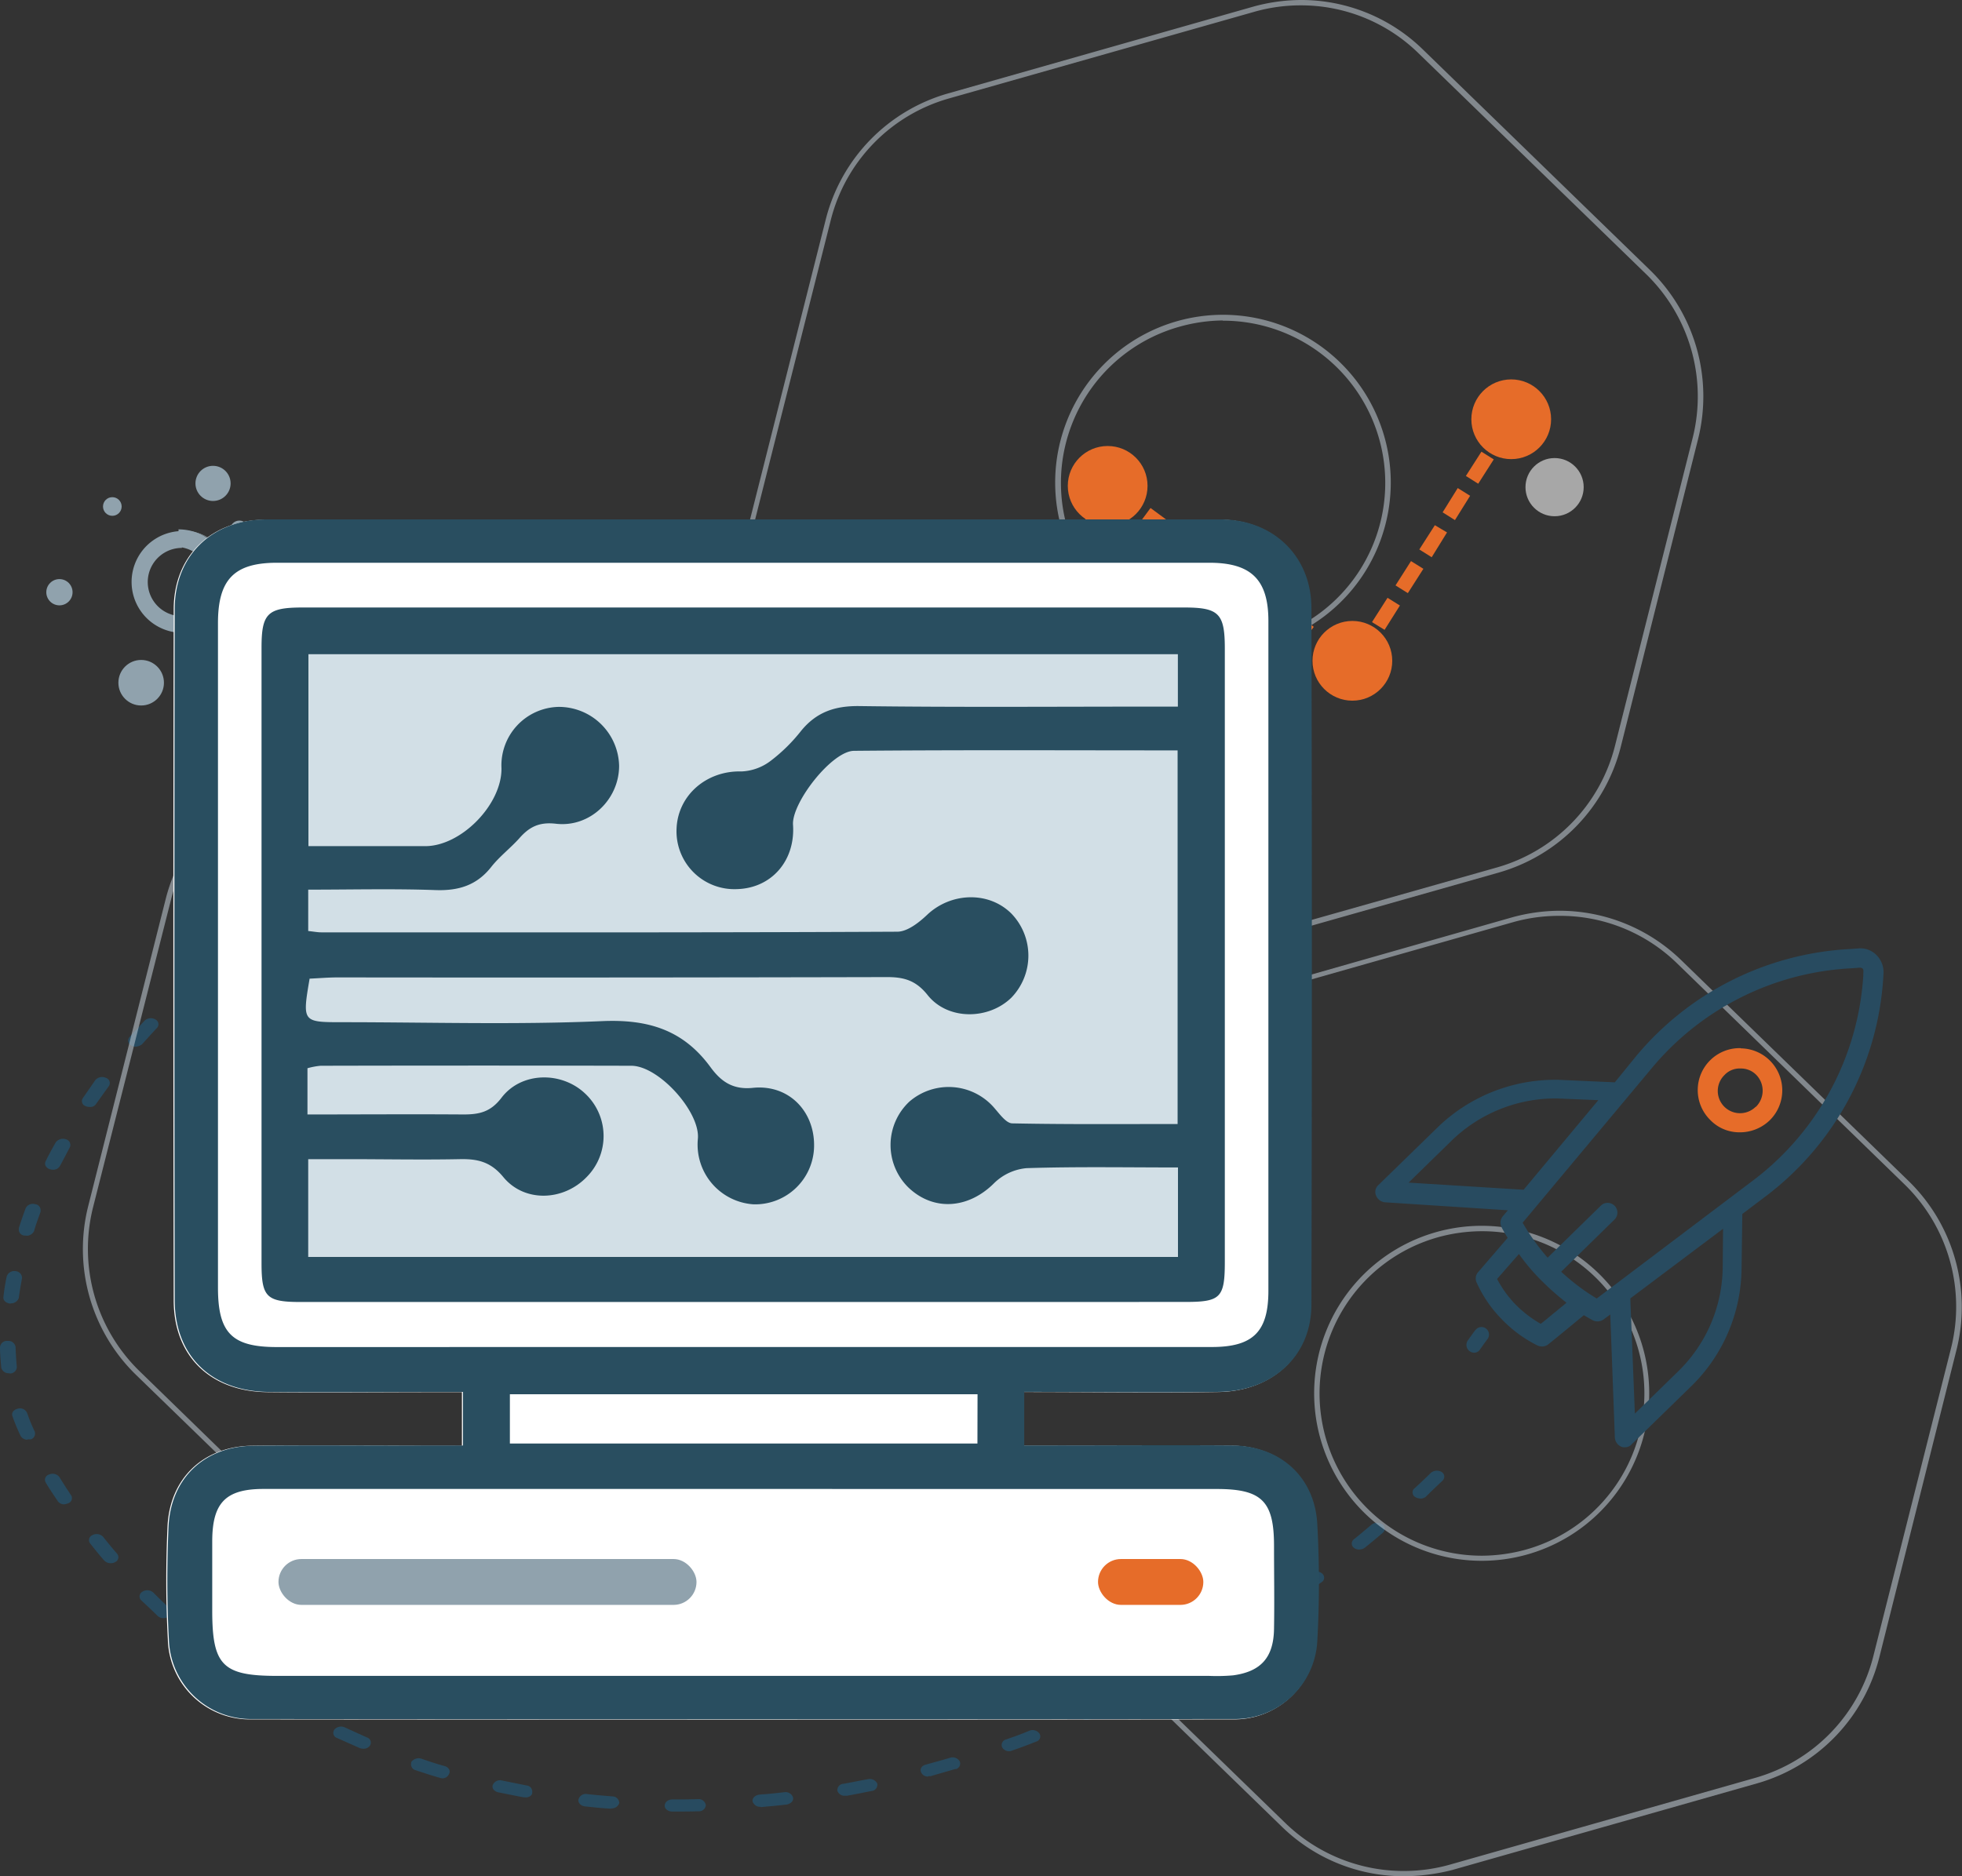 <svg id="Layer_1" data-name="Layer 1" xmlns="http://www.w3.org/2000/svg" viewBox="0 0 366.09 350.17"><rect x="0" y="0" width="366.09" height="350.17" fill="#333333" stroke="none"/><defs><style>.cls-1{fill:#284b60;}.cls-2{opacity:0.57;}.cls-3{fill:#fff;}.cls-4{fill:#e66c29;}.cls-5{fill:#bec8d2;}.cls-6{fill:#90a2ad;}.cls-7{fill:#d2dfe6;}.cls-8{fill:#294e60;}</style></defs><title>iconos</title><g id="SoftDev"><g id="Grupo_1609-2" data-name="Grupo 1609-2"><g id="Trazado_2708-2" data-name="Trazado 2708-2"><path id="Trazado_6327" data-name="Trazado 6327" class="cls-1" d="M275.07,252.46a1.46,1.46,0,0,1-1.19-2.29c.9-1.24,1.34-1.9,1.4-1.9a1.4,1.4,0,1,1,2.3,1.61h0s-.5.67-1.44,2A1.24,1.24,0,0,1,275.07,252.46Z"/></g><g id="Trazado_2709-2" data-name="Trazado 2709-2"><path id="Trazado_6328" data-name="Trazado 6328" class="cls-1" d="M126.82,338.1h-1.4c-.78,0-1.44-.52-1.39-1.14s.61-1.12,1.44-1.12h0c1.56,0,3.11,0,4.73-.06h.05a1.35,1.35,0,0,1,1.45,1.11,1.25,1.25,0,0,1-1.34,1.16h-.05C129.1,338.09,127.94,338.1,126.82,338.1Zm-12.77-.54h-.12c-1.63-.08-3.24-.26-4.76-.42-.78-.09-1.34-.63-1.23-1.3a1.39,1.39,0,0,1,1.62-1c1.51.17,3.13.3,4.7.43a1.28,1.28,0,0,1,1.29,1.24,1.48,1.48,0,0,1-1.51,1Zm27.84-.35a1.43,1.43,0,0,1-1.46-1c-.12-.63.5-1.16,1.23-1.26a9.47,9.47,0,0,1,1.06-.09c1.24-.1,2.41-.23,3.63-.37a1.46,1.46,0,0,1,1.63,1c.12.63-.43,1.16-1.23,1.31-1.23.13-2.46.28-3.7.36a8.32,8.32,0,0,1-1.12.1s-.05,0-.05,0ZM98,335.43a1,1,0,0,1-.34,0c-1.56-.27-3.13-.62-4.7-.92-.78-.18-1.24-.8-1-1.39a1.47,1.47,0,0,1,1.73-.81l4.54.92a1.14,1.14,0,0,1,1.08,1.18.88.88,0,0,1,0,.16c0,.54-.6.9-1.27.9Zm59.67-.28a1.39,1.39,0,0,1-1.41-.89,1.16,1.16,0,0,1,1-1.33h.1c1.51-.28,3.07-.6,4.58-.87a1.57,1.57,0,0,1,1.75.81,1.19,1.19,0,0,1-.93,1.38h-.08c-1.56.31-3.12.63-4.69.91a.53.53,0,0,0-.28,0Zm15.54-3.58a1.35,1.35,0,0,1-1.34-.8c-.28-.62.11-1.25.89-1.43,1.45-.41,3-.82,4.48-1.27a1.55,1.55,0,0,1,1.84.67,1.09,1.09,0,0,1-.64,1.42h0a.65.65,0,0,1-.2,0c-1.51.45-3,.86-4.53,1.32a2.07,2.07,0,0,1-.5,0Zm-90.66.32a1.43,1.43,0,0,1-.5-.09c-1.52-.43-3-.92-4.48-1.41a1.12,1.12,0,0,1-.84-1.36,1.42,1.42,0,0,1,0-.16h0a1.68,1.68,0,0,1,1.9-.63c1.45.49,2.91,1,4.37,1.38.73.22,1.12.89.78,1.47a1.32,1.32,0,0,1-1.28.81Zm105.76-5.06a1.45,1.45,0,0,1-1.29-.67,1.06,1.06,0,0,1,.72-1.52c1.45-.5,2.85-1,4.31-1.62a1.59,1.59,0,0,1,1.9.52,1,1,0,0,1-.39,1.42.88.88,0,0,1-.27.1c-1.45.59-2.91,1.13-4.36,1.63a1.48,1.48,0,0,1-.62.14Zm-120.55-.46a1.9,1.9,0,0,1-.67-.13l-4.2-1.87a1,1,0,0,1-.63-1.31,1.15,1.15,0,0,1,.12-.25,1.68,1.68,0,0,1,2-.4c1.34.62,2.74,1.24,4.09,1.86a1,1,0,0,1,.68,1.25h0a1.07,1.07,0,0,1-.12.27,1.39,1.39,0,0,1-1.23.58Zm135-5.38a1.46,1.46,0,0,1-1.23-.59,1,1,0,0,1,.28-1.39.84.84,0,0,1,.27-.13c1.4-.63,2.79-1.25,4.08-1.88a1.67,1.67,0,0,1,2,.39,1,1,0,0,1-.26,1.44,1.34,1.34,0,0,1-.24.12c-1.4.63-2.8,1.31-4.14,1.94-.27,0-.49.1-.72.1ZM54.06,319.53a2.1,2.1,0,0,1-.85-.22c-1.29-.75-2.58-1.51-3.86-2.31a1,1,0,0,1-.44-1.34.9.9,0,0,1,.2-.27,1.69,1.69,0,0,1,2-.19c1.23.8,2.52,1.51,3.75,2.22a1,1,0,0,1,.5,1.33,1.14,1.14,0,0,1-.15.23,1.49,1.49,0,0,1-1.17.55Zm162.56-5.38a1.6,1.6,0,0,1-1.18-.49,1,1,0,0,1,.09-1.38.92.92,0,0,1,.3-.18c1.33-.72,2.63-1.44,3.85-2.16a1.61,1.61,0,0,1,2,.27,1,1,0,0,1,0,1.36.92.92,0,0,1-.31.2c-1.28.72-2.63,1.48-4,2.2a1.63,1.63,0,0,1-.72.18Zm-175.15-2.8a1.64,1.64,0,0,1-1-.31c-1.18-.84-2.36-1.77-3.48-2.66a1,1,0,0,1-.25-1.38,1.36,1.36,0,0,1,.24-.24,1.71,1.71,0,0,1,2,0c1.13.89,2.24,1.73,3.43,2.58a1,1,0,0,1,.29,1.4h0a1.42,1.42,0,0,1-1.25.6ZM230,306.52a1.54,1.54,0,0,1-1.12-.44,1,1,0,0,1,0-1.42h0a.83.83,0,0,1,.27-.19c1.23-.81,2.52-1.57,3.69-2.38a1.69,1.69,0,0,1,2,.17,1,1,0,0,1,.05,1.41h0a1.05,1.05,0,0,1-.27.2c-1.23.81-2.52,1.62-3.74,2.43a2.57,2.57,0,0,1-.9.21ZM30.48,302a1.54,1.54,0,0,1-1.06-.4c-1-1-2.08-2-3.09-2.94a1,1,0,0,1,0-1.41,1.05,1.05,0,0,1,.27-.2,1.69,1.69,0,0,1,2,.17c1,1,2,2,3,2.89a1,1,0,0,1,.08,1.44.82.82,0,0,1-.2.17,1.72,1.72,0,0,1-1,.28Zm211.66-3.84a1.53,1.53,0,0,1-1.06-.39,1,1,0,0,1-.2-1.35.86.86,0,0,1,.31-.26c1.23-.85,2.34-1.71,3.51-2.56a1.64,1.64,0,0,1,2,.08,1,1,0,0,1,.19,1.35.83.83,0,0,1-.3.26c-1.17.85-2.34,1.71-3.51,2.6a2.36,2.36,0,0,1-1,.28Zm-221.5-6.41a1.61,1.61,0,0,1-1.17-.48c-.9-1-1.8-2.14-2.65-3.21a1,1,0,0,1,.19-1.42.89.89,0,0,1,.25-.14,1.66,1.66,0,0,1,2,.35c.85,1.06,1.68,2.09,2.58,3.12a1,1,0,0,1-.08,1.4,1.32,1.32,0,0,1-.25.16,1.52,1.52,0,0,1-.83.22Zm233-2.55a1.65,1.65,0,0,1-1-.31,1,1,0,0,1-.24-1.37.76.76,0,0,1,.23-.24c1.18-.94,2.23-1.84,3.3-2.74a1.74,1.74,0,0,1,2-.05,1,1,0,0,1,.24,1.42.81.81,0,0,1-.18.19q-1.59,1.36-3.35,2.78a1.8,1.8,0,0,1-1,.31ZM12,280.76a1.43,1.43,0,0,1-1.24-.62C10,279,9.21,277.87,8.54,276.7a1,1,0,0,1,.4-1.42,1.17,1.17,0,0,1,.26-.1,1.59,1.59,0,0,1,1.91.53c.67,1.11,1.4,2.23,2.14,3.34a1,1,0,0,1-.32,1.42,1.15,1.15,0,0,1-.23.1A2.62,2.62,0,0,1,12,280.76Zm253-1.1a1.75,1.75,0,0,1-.95-.27,1,1,0,0,1-.34-1.36.88.88,0,0,1,.22-.25c1.12-1,2.13-2,3.07-2.91a1.76,1.76,0,0,1,2-.14,1,1,0,0,1,.33,1.4.83.83,0,0,1-.16.21c-1,.94-2,1.88-3.12,3a1.6,1.6,0,0,1-1.07.35ZM5.13,268.7A1.45,1.45,0,0,1,3.85,268v0a35.11,35.11,0,0,1-1.53-3.7c-.23-.62.22-1.21,1-1.39a1.45,1.45,0,0,1,1.74.8,31.05,31.05,0,0,0,1.41,3.44,1.15,1.15,0,0,1-.68,1.48h0l-.1,0a2.59,2.59,0,0,1-.56,0ZM1.69,256.29a1.4,1.4,0,0,1-1.45-1C.12,254,0,252.68,0,251.43a1.3,1.3,0,0,1,1.4-1.17h.05a1.35,1.35,0,0,1,1.45,1.11c.06,1.25.12,2.55.24,3.76a1.26,1.26,0,0,1-1.28,1.21.18.18,0,0,0-.16,0Zm.3-13H1.88c-.79-.09-1.34-.62-1.24-1.24a37.41,37.41,0,0,1,.61-3.81,1.47,1.47,0,0,1,1.62-1,1.28,1.28,0,0,1,1.24,1.3c-.23,1.25-.44,2.5-.61,3.71a1.5,1.5,0,0,1-1.5,1Zm2.86-12.7a.8.8,0,0,1-.34,0,1.1,1.1,0,0,1-1-1.14h0a1.57,1.57,0,0,1,0-.23c.39-1.25.83-2.5,1.27-3.71a1.49,1.49,0,0,1,1.79-.76,1.1,1.1,0,0,1,1,1.19h0a.86.86,0,0,1,0,.23c-.43,1.21-.89,2.42-1.22,3.62a1.6,1.6,0,0,1-1.44.85Zm5-12.28a2.62,2.62,0,0,1-.56-.09c-.73-.27-1.06-.89-.78-1.47.55-1.16,1.22-2.36,1.88-3.53a1.68,1.68,0,0,1,1.9-.59,1.09,1.09,0,0,1,.81,1.31.9.9,0,0,1-.08.21c-.61,1.16-1.22,2.33-1.83,3.45a1.41,1.41,0,0,1-1.35.71Zm6.84-11.72a1.7,1.7,0,0,1-.67-.13,1,1,0,0,1-.7-1.23,1.11,1.11,0,0,1,.14-.29l2.33-3.36a1.67,1.67,0,0,1,2-.4,1,1,0,0,1,.63,1.31,1.19,1.19,0,0,1-.13.25c-.78,1.07-1.56,2.19-2.34,3.26a1.23,1.23,0,0,1-1.21.59Zm8.59-11.24a1.57,1.57,0,0,1-.79-.22,1,1,0,0,1-.49-1.32,1.58,1.58,0,0,1,.15-.24c.9-1,1.89-2.06,2.84-3.09a1.7,1.7,0,0,1,2-.22,1,1,0,0,1,.48,1.33,1.1,1.1,0,0,1-.2.28c-.94,1-1.89,2.06-2.79,3.05a2.22,2.22,0,0,1-1.22.43Zm10-9.83a1.66,1.66,0,0,1-.94-.27,1,1,0,0,1-.42-.53,1,1,0,0,1,.3-1.08c1.05-1,2.12-1.88,3.23-2.82a1.76,1.76,0,0,1,2-.05,1,1,0,0,1,.24,1.41.86.86,0,0,1-.18.2c-1.06.94-2.13,1.88-3.23,2.78a1.63,1.63,0,0,1-1,.37Zm11.45-9.26a1.5,1.5,0,0,1-1.06-.4,1,1,0,0,1-.2-1.34,1.14,1.14,0,0,1,.31-.27c1.17-.85,2.4-1.71,3.62-2.56a1.71,1.71,0,0,1,2,.13,1,1,0,0,1,.1,1.4,1.33,1.33,0,0,1-.26.21c-1.23.81-2.4,1.66-3.57,2.47a1.44,1.44,0,0,1-.95.36Zm12.62-8.11a1.83,1.83,0,0,1-1.18-.44,1,1,0,0,1,0-1.37.89.89,0,0,1,.31-.19c1.28-.76,2.63-1.48,4-2.2a1.61,1.61,0,0,1,2,.3,1,1,0,0,1-.09,1.39,1.75,1.75,0,0,1-.29.18L60.23,168a3.93,3.93,0,0,1-.84.18Zm13.58-7a1.46,1.46,0,0,1-1.24-.59,1,1,0,0,1,.28-1.39h0a.84.84,0,0,1,.27-.13l4.19-1.88a1.63,1.63,0,0,1,1.91.43,1,1,0,0,1-.32,1.42h0a1.23,1.23,0,0,1-.23.11c-1.39.58-2.79,1.16-4.13,1.84a1.31,1.31,0,0,1-.72.18Zm14.47-5.82a1.45,1.45,0,0,1-1.28-.67,1.06,1.06,0,0,1,.72-1.52c1.45-.5,3-1,4.42-1.53a1.48,1.48,0,0,1,1.84.62c.34.58,0,1.25-.78,1.47-1.45.45-3,1-4.3,1.48a1.31,1.31,0,0,1-.61.15Zm14.77-5.23a1.48,1.48,0,0,1-1.29-.67c-.34-.59,0-1.25.73-1.53,1.33-.44,2.79-1,4.41-1.53a1.61,1.61,0,0,1,1.9.62c.34.58,0,1.25-.78,1.52-1.62.54-3,1-4.36,1.54-.17,0-.39.05-.61.05ZM117.29,145a1.44,1.44,0,0,1-1.34-.75,1.09,1.09,0,0,1,.62-1.41.9.9,0,0,1,.22-.06c1.45-.45,3-.82,4.53-1.27a1.47,1.47,0,0,1,1.79.71c.28.63-.16,1.25-.9,1.43-1.56.45-3,.82-4.47,1.23a.56.56,0,0,1-.45.12Zm15.49-3.51a1.44,1.44,0,0,1-1.4-.8c-.23-.63.22-1.25,1-1.39,1.52-.36,3-.69,4.64-1a1.55,1.55,0,0,1,1.75.8c.23.62-.28,1.21-1,1.39-1.56.32-3.07.63-4.53,1Zm15.72-3.51a1.4,1.4,0,0,1-1.4-.89,1.15,1.15,0,0,1,1-1.33h0l.1,0c1.56-.27,3.13-.54,4.7-.77a1.48,1.48,0,0,1,1.68.9,1.2,1.2,0,0,1-1,1.33h-.08c-1.56.28-3.13.5-4.64.77Zm15.94-2.35a1.34,1.34,0,0,1-1.4-1c-.12-.62.39-1.2,1.23-1.3l4.76-.55a1.47,1.47,0,0,1,1.63,1c.11.63-.44,1.16-1.24,1.31-1.56.18-3.19.32-4.69.54Zm16.17-1.45a1.42,1.42,0,0,1-1.45-1,1.26,1.26,0,0,1,1.28-1.21c1.56-.09,3.19-.23,4.76-.28a1.35,1.35,0,0,1,1.51,1.06c.07.62-.55,1.16-1.33,1.21l-4.76.29Z"/></g></g><g id="Elipse_104-2" data-name="Elipse 104-2" class="cls-2"><circle id="Elipse_127" data-name="Elipse 127" class="cls-3" cx="290.07" cy="90.92" r="5.43"/></g><g id="Grupo_1623-2" data-name="Grupo 1623-2"><g id="Trazado_2737-2" data-name="Trazado 2737-2"><path id="Trazado_6330" data-name="Trazado 6330" class="cls-4" d="M75.8,238.44l-2.46-1.05,2.17-4.93,2.46,1ZM79,231l-2.46-1,2.17-4.93,2.46,1.05Zm3.28-7.34-2.47-1.06L82,217.72l2.47,1.05Zm3.22-7.39-2.47-1.06,2.17-4.92,2.47,1Zm3.28-7.4-2.47-1.06,2.17-4.92L91,204Zm3.27-7.41-2.46-1.05,2.17-4.93,2.46,1.06Zm3.22-7.45L92.83,193,95,188.07l2.46,1.05Zm3.22-7.34-2.46-1.05,2.17-4.93,2.46,1.05Zm3.34-7.4-2.47-1.05,2.17-4.93,2.46,1Zm66.21-.41-1.18-.34.39-1.45-.12-.05.34-.79.11-.34h.06l1.22-2.74,2.47,1.05-1.67,3.82Zm-3.75-1.12-5.22-1.44.78-2.57,5.21,1.43Zm-7.8-2.16-5.21-1.44.77-2.57,5.22,1.43Zm-7.79-2.21-5.2-1.43.77-2.58,5.21,1.43Zm23.72-1.59-2.46-1,2.18-4.93,2.46,1.06Zm-67.37.1-2.46-1.06,2.16-4.92,2.47,1.05Zm35.92-.68-5.21-1.43.77-2.58,5.22,1.44ZM133.2,169,128,167.6l.77-2.58,5.21,1.43Zm-7.78-2.16-5.21-1.43.77-2.58,5.22,1.44Zm-7.79-2.21-5.21-1.43.77-2.58,5.21,1.44Zm58-.24-2.46-1,2.16-4.93,2.47,1.05Zm-67.33.09-2.46-1,1.44-3.3,1.63-.79,1.68.49-.78,2.58-.55-.16Zm70.6-7.48L176.48,156l2.16-4.93,2.47,1Zm3.23-7.4-2.46-1.06,2.16-4.92,2.48,1Zm3.27-7.4L183,141.17l2.16-4.93,2.47,1.06Zm3.28-7.34-2.46-1.06,2.16-4.92,2.47,1.05Zm3.22-7.4-2.47-1.06,2.17-4.93,2.47,1.06ZM254,124.33l-2.3-1.45,2.9-4.54,2.3,1.45Zm-3.92-.38-4.32-3.18,1.62-2.19,4.32,3.18Zm-54.91-3.86-2.47-1,2.17-4.93,2.46,1.06Zm48.35-.93L239.19,116l1.63-2.19,4.32,3.18Zm14.83-1.61L256,116.11l2.9-4.54,2.31,1.44ZM237,114.48l-4.33-3.18,1.62-2.19,4.33,3.18Zm-38.5-1.84-2.46-1,2.16-4.93,2.47,1.06Zm64.19-1.94-2.3-1.44,2.89-4.54,2.31,1.44Zm-32.18-1-4.32-3.18,1.62-2.18,4.32,3.17Zm-28.79-4.39-2.46-1,2.17-4.93,2.46,1.06ZM224,105l-4.33-3.18,1.62-2.19,4.33,3.18Zm43.14-1-2.31-1.45,2.9-4.53L270,99.37Zm-49.72-3.76L213.06,97l1.62-2.19L219,98ZM205,97.89l-2.46-1,2.17-4.93L207.13,93Zm66.48-.82-2.3-1.45L272,91.09l2.31,1.44Zm-60.56-1.66-4.32-3.18,1.62-2.18,4.32,3.17Zm64.9-5.13-2.3-1.45,2.9-4.53,2.3,1.44Zm4.41-6.78-2.3-1.44,2.89-4.54L283.09,79Z"/></g></g><g id="Elipse_118-2" data-name="Elipse 118-2"><circle id="Elipse_128" data-name="Elipse 128" class="cls-4" cx="74.51" cy="237.94" r="7.44"/></g><g id="Elipse_119-2" data-name="Elipse 119-2"><circle id="Elipse_129" data-name="Elipse 129" class="cls-4" cx="107.57" cy="161.33" r="7.44"/></g><g id="Elipse_120-2" data-name="Elipse 120-2"><circle id="Elipse_130" data-name="Elipse 130" class="cls-4" cx="168.06" cy="176.98" r="7.44"/></g><g id="Elipse_121-2" data-name="Elipse 121-2"><circle id="Elipse_131" data-name="Elipse 131" class="cls-4" cx="206.68" cy="90.68" r="7.44"/></g><g id="Elipse_122-2" data-name="Elipse 122-2"><circle id="Elipse_132" data-name="Elipse 132" class="cls-4" cx="252.34" cy="123.33" r="7.44"/></g><g id="Elipse_123-2" data-name="Elipse 123-2"><circle id="Elipse_133" data-name="Elipse 133" class="cls-4" cx="281.98" cy="78.25" r="7.44"/></g><g id="Grupo_1607-2" data-name="Grupo 1607-2" class="cls-2"><g id="Trazado_2703-2" data-name="Trazado 2703-2"><path id="Trazado_6331" data-name="Trazado 6331" class="cls-5" d="M90.73,307.05h0a32.5,32.5,0,0,1-22.86-9.22L25.38,256.6a32.78,32.78,0,0,1-8.94-31.42l14.48-57.4a32.76,32.76,0,0,1,22.75-23.46l56.92-16.19a33.89,33.89,0,0,1,8.84-1.26,32.49,32.49,0,0,1,22.86,9.21l42.44,41.23a32.86,32.86,0,0,1,8.94,31.49l-14.48,57.35a32.76,32.76,0,0,1-22.76,23.46L99.52,305.8A32.3,32.3,0,0,1,90.73,307.05Zm28.71-179.28a31.44,31.44,0,0,0-8.57,1.2L54,145.15a31.64,31.64,0,0,0-22.1,22.79l-14.54,57.4A31.85,31.85,0,0,0,26,255.87l42.44,41.28a31.63,31.63,0,0,0,22.19,8.94h0a31.71,31.71,0,0,0,8.56-1.2l56.92-16.19a31.61,31.61,0,0,0,22.09-22.79l14.48-57.4A31.83,31.83,0,0,0,184,178l-42.43-41.23a31.39,31.39,0,0,0-22.13-9ZM105.15,248.21a31.35,31.35,0,1,1,8.45-1.2,33.47,33.47,0,0,1-8.45,1.2Zm-.19-61.7a30.93,30.93,0,0,0-8.17,1.15,30.31,30.31,0,1,0,8.17-1.15Z"/></g><g id="Trazado_2704-2" data-name="Trazado 2704-2"><path id="Trazado_6332" data-name="Trazado 6332" class="cls-5" d="M213.91,180.24h0A32.53,32.53,0,0,1,191,171L148.61,129.8a32.88,32.88,0,0,1-9-31.49l14.48-57.4a32.79,32.79,0,0,1,22.76-23.46L233.77,1.26A33.89,33.89,0,0,1,242.61,0a32.51,32.51,0,0,1,22.86,9.21l42.44,41.23a32.89,32.89,0,0,1,8.94,31.49l-14.43,57.46a32.79,32.79,0,0,1-22.76,23.46L222.74,179A34.24,34.24,0,0,1,213.91,180.24ZM242.61,1a31.43,31.43,0,0,0-8.56,1.2l-57,16.18A31.63,31.63,0,0,0,155,41.13L140.5,98.54a31.81,31.81,0,0,0,8.66,30.52l42.44,41.23a31.63,31.63,0,0,0,22.19,8.94h0a31.71,31.71,0,0,0,8.56-1.2l56.92-16.12a31.63,31.63,0,0,0,22.09-22.79l14.48-57.41a31.84,31.84,0,0,0-8.66-30.52L264.74,10a31.31,31.31,0,0,0-22.13-9ZM228.33,121.37a31.31,31.31,0,1,1,8.45-1.2A33.6,33.6,0,0,1,228.33,121.37Zm-.19-61.56A30.88,30.88,0,0,0,220,61a30.27,30.27,0,0,0,8.29,59.4,30.81,30.81,0,0,0,8.17-1.14,30.28,30.28,0,0,0-8.29-59.41Z"/></g><g id="Trazado_2705-2" data-name="Trazado 2705-2"><path id="Trazado_6333" data-name="Trazado 6333" class="cls-5" d="M262.12,350.17h0A32.49,32.49,0,0,1,239.26,341l-42.44-41.23a32.85,32.85,0,0,1-8.94-31.48l14.48-57.36a32.79,32.79,0,0,1,22.76-23.46L282,171.25a33.84,33.84,0,0,1,8.84-1.27,32.58,32.58,0,0,1,22.86,9.22l42.43,41.22a32.86,32.86,0,0,1,8.94,31.49l-14.42,57.46a32.78,32.78,0,0,1-22.76,23.46L271,349A37.05,37.05,0,0,1,262.12,350.17Zm28.71-179.24a31.44,31.44,0,0,0-8.57,1.2l-57,16.18a31.63,31.63,0,0,0-22.09,22.79l-14.48,57.41A31.85,31.85,0,0,0,197.37,299l42.44,41.22A31.75,31.75,0,0,0,270.56,348l56.92-16.18A31.63,31.63,0,0,0,349.57,309l14.48-57.41a31.84,31.84,0,0,0-8.66-30.52L313,179.87A31.22,31.22,0,0,0,290.83,170.93ZM276.54,291.3a31.26,31.26,0,1,1,27.21-16,31.25,31.25,0,0,1-27.21,16Zm-.14-61.51a30.93,30.93,0,0,0-8.17,1.15,30.28,30.28,0,0,0,8.35,59.41,31.35,31.35,0,0,0,8.17-1.15,30.27,30.27,0,0,0-8.35-59.41Z"/></g></g><g id="Línea_60" data-name="Línea 60"><rect id="Rectángulo_273" data-name="Rectángulo 273" class="cls-4" x="214.65" y="182.68" width="13.84" height="6.34" transform="translate(-0.58 0.69) rotate(-0.18)"/></g><g id="Grupo_1622-2" data-name="Grupo 1622-2"><g id="Trazado_2732-2" data-name="Trazado 2732-2"><path id="Trazado_6341" data-name="Trazado 6341" class="cls-6" d="M33.94,118.12h0V115a6.37,6.37,0,1,1,0-12.74h0V99a9.57,9.57,0,0,1,9.49,8.08,9.5,9.5,0,1,0,.08,2.44A9.63,9.63,0,0,1,33.94,118.12Z"/></g><g id="Trazado_2733-2" data-name="Trazado 2733-2"><path id="Trazado_6342" data-name="Trazado 6342" class="cls-6" d="M43.16,107.09a5.26,5.26,0,0,1,.13,1A6.45,6.45,0,0,0,43.16,107.09Z"/></g><g id="Trazado_2734-2" data-name="Trazado 2734-2"><path id="Trazado_6343" data-name="Trazado 6343" class="cls-6" d="M43,107.06a9.82,9.82,0,0,0-9.69-8.26v3.29a6.52,6.52,0,0,1,0,13v3.21h0a9.76,9.76,0,0,0,9.71-8.78,5.49,5.49,0,0,0,.06-1V108A6.43,6.43,0,0,0,43,107.06Z"/></g><g id="Trazado_2735-2" data-name="Trazado 2735-2"><path id="Trazado_6344" data-name="Trazado 6344" class="cls-6" d="M59.05,110.06a2.65,2.65,0,0,0-2.65-2.63v-1.29h0a3.93,3.93,0,1,0-.08,7.86h.1v-1.29A2.69,2.69,0,0,0,59.05,110.06Zm-4.75,0A1.93,1.93,0,1,1,56.24,112,1.93,1.93,0,0,1,54.3,110.08Z"/></g><g id="Trazado_2736-2" data-name="Trazado 2736-2"><path id="Trazado_6345" data-name="Trazado 6345" class="cls-6" d="M56.4,106.27h0v1.29a2.72,2.72,0,0,1,2.77,2.63,2.67,2.67,0,0,1-2.69,2.65h-.06v1.29h0a4,4,0,0,0,4-3.49v-.78A4.06,4.06,0,0,0,56.4,106.27Z"/></g><g id="Elipse_113-2" data-name="Elipse 113-2"><circle id="Elipse_134" data-name="Elipse 134" class="cls-6" cx="39.75" cy="90.22" r="3.28"/></g><g id="Elipse_114-2" data-name="Elipse 114-2"><circle id="Elipse_135" data-name="Elipse 135" class="cls-6" cx="26.34" cy="127.42" r="4.25"/></g><g id="Elipse_115-2" data-name="Elipse 115-2"><circle id="Elipse_136" data-name="Elipse 136" class="cls-6" cx="20.96" cy="94.53" r="1.74"/></g><g id="Elipse_116-2" data-name="Elipse 116-2"><circle id="Elipse_137" data-name="Elipse 137" class="cls-6" cx="44.67" cy="98.9" r="1.74"/></g><g id="Elipse_117-2" data-name="Elipse 117-2"><circle id="Elipse_138" data-name="Elipse 138" class="cls-6" cx="11.09" cy="110.53" r="2.45"/></g></g><g id="Grupo_1608-2" data-name="Grupo 1608-2"><g id="Trazado_2706-2" data-name="Trazado 2706-2"><path id="Trazado_6346" data-name="Trazado 6346" class="cls-4" d="M324.81,195.62A7.83,7.83,0,0,0,319.09,209a7.54,7.54,0,0,0,5.49,2.33,8,8,0,0,0,5.59-2.2h0a7.84,7.84,0,0,0-5.36-13.47Zm2.78,10.95a4.15,4.15,0,1,1-5.83-5.92l.05-.05a3.87,3.87,0,0,1,3-1.18,4,4,0,0,1,2.92,1.22,4.24,4.24,0,0,1-.09,5.93Z"/></g><g id="Trazado_2707-2" data-name="Trazado 2707-2"><path id="Trazado_6347" data-name="Trazado 6347" class="cls-1" d="M350.14,178.26A4.17,4.17,0,0,0,346.9,177l-1.68.12A55.72,55.72,0,0,0,305.38,197L301.31,202l-10.57-.47h-.17a31.5,31.5,0,0,0-22.36,8.91l-11,10.72a1.72,1.72,0,0,0-.44,2,2,2,0,0,0,1.63,1.23l22.95,1.49-.94,1.12a1.87,1.87,0,0,0-.22,2.07,21,21,0,0,0,1.13,1.95l-5.52,6.41a1.79,1.79,0,0,0-.27,1.95,23.5,23.5,0,0,0,4.61,6.76,24,24,0,0,0,6.79,5,2.09,2.09,0,0,0,.78.16,1.82,1.82,0,0,0,1.17-.39c1.24-1,2.57-2.08,3.85-3.14l2.8-2.31c.55.34,1.06.61,1.63.94a2.13,2.13,0,0,0,.9.22,2,2,0,0,0,1.12-.34l1.28-.95.86,23.06A2,2,0,0,0,302.5,270a1.44,1.44,0,0,0,.67.11,1.6,1.6,0,0,0,1.29-.56l11-10.72a31.1,31.1,0,0,0,9.5-22.13l.14-10.13,4.3-3.25a55.48,55.48,0,0,0,22-40.87l.05-.9A4.5,4.5,0,0,0,350.14,178.26Zm-87.31,42.46,8-7.81a27.82,27.82,0,0,1,19.68-7.9l7.72.32-13.94,16.72Zm27.56,24c-1,.78-1.95,1.63-2.91,2.35a21.86,21.86,0,0,1-4.77-3.68,20.76,20.76,0,0,1-3.37-4.69l4.08-4.66a37.24,37.24,0,0,0,3.87,4.63h0a51.54,51.54,0,0,0,5,4.46c-.57.52-1.24,1-1.9,1.59Zm31.05-8.21a27.47,27.47,0,0,1-8.39,19.51l-8,7.81-.85-21.5,17.31-13Zm26.23-54.42a52,52,0,0,1-20.49,38.17l-29.25,22.09a40.49,40.49,0,0,1-6.63-5l9.87-9.66a1.82,1.82,0,1,0-2.53-2.61h0l-9.87,9.65a41.66,41.66,0,0,1-4.66-6.53l24.14-28.9a51.88,51.88,0,0,1,37.16-18.58l1.67-.12a.82.82,0,0,1,.45.16c.1.05.16.23.16.44Z"/></g></g></g><path class="cls-3" d="M86.19,269.83v-10H80.82c-10.33,0-20.66.11-31,0-10.6-.15-17.39-6.75-17.41-17.11q-.12-64.49,0-129c0-10,7-16.72,17.2-16.73q89,0,178,0c9.74,0,16.88,6.82,16.91,16.53q.16,65,0,130c0,9.53-7.14,16.14-17.22,16.28-12,.17-24,0-36.37,0v10h5.35c11.17,0,22.33-.08,33.5,0,8.92.1,15.33,5.85,15.83,14.63a194,194,0,0,1,0,22A15.35,15.35,0,0,1,230,320.9q-91.49.09-183,0A15.31,15.31,0,0,1,31.32,306c-.38-7-.38-14-.07-21,.39-9.11,6.7-15.07,15.82-15.18,11.16-.13,22.33,0,33.49,0Z"/><g id="Grupo_1914" data-name="Grupo 1914"><g id="Grupo_1913" data-name="Grupo 1913"><path id="Rectángulo_275" data-name="Rectángulo 275" class="cls-7" d="M58.71,115h159c4.37,0,7.92,3.87,7.92,8.65V232.38c0,4.78-3.55,8.65-7.92,8.65h-159c-4.38,0-7.93-3.87-7.93-8.65V123.62C50.78,118.84,54.33,115,58.71,115Z"/></g></g><path class="cls-8" d="M86.38,269.78v-10H81c-10.33,0-20.66.11-31,0-10.6-.16-17.38-6.75-17.4-17.11q-.12-64.48,0-129c0-10,7-16.73,17.19-16.73q89,0,178,0c9.74,0,16.89,6.83,16.91,16.54q.16,65,0,130c0,9.54-7.15,16.14-17.22,16.29-12,.17-24,0-36.37,0v10h5.35c11.16,0,22.33-.08,33.49,0,8.92.09,15.34,5.84,15.84,14.63a196.37,196.37,0,0,1,0,22,15.36,15.36,0,0,1-15.61,14.43q-91.47.09-183,0A15.33,15.33,0,0,1,31.51,306c-.38-7-.37-14-.07-21,.4-9.11,6.71-15.06,15.83-15.17,11.16-.14,22.32,0,33.49-.05Zm52.24,8.11q-44.71,0-89.43,0c-7.07,0-9.55,2.56-9.59,9.66,0,4.33,0,8.66,0,13,0,10.29,1.92,12.23,12.15,12.23H225.6a35.31,35.31,0,0,0,4.49-.1c5.21-.71,7.55-3.35,7.63-8.69.09-5.16,0-10.32,0-15.49,0-8.34-2.29-10.6-10.69-10.6Zm0-26.49q43.74,0,87.48,0c7.71,0,10.57-2.85,10.57-10.5q0-62.49,0-125c0-7.68-3.18-10.87-11-10.87q-87,0-174,0c-8,0-11,3.15-11,11.28q0,62,0,124c0,8.46,2.59,11.09,10.94,11.1Zm43.78,8.82H95.14v9.19h87.24Z"/><path class="cls-8" d="M138.62,243H56.12c-6.36,0-7.31-.89-7.32-7.13q0-57.5,0-115c0-6.39,1.12-7.49,7.66-7.49q82.25,0,164.5,0c6.46,0,7.57,1.12,7.58,7.58q0,57.26,0,114.5c0,6.76-.78,7.53-7.42,7.53ZM57.51,173.76c1.12.12,1.77.25,2.42.25,35.82,0,71.65.06,107.48-.12,1.87,0,4-1.66,5.53-3.1,4.43-4.24,11.49-4.52,15.75-.31a11.29,11.29,0,0,1,0,15.74c-4.28,4.15-11.86,4.21-15.61-.51-2.18-2.74-4.42-3.36-7.61-3.35q-51.24.12-102.48.06c-1.78,0-3.55.16-5.22.23-1.38,8.09-1.34,8.13,6.05,8.13,16.17,0,32.35.5,48.49-.2,8.57-.38,15.14,1.6,20.24,8.56,1.84,2.51,4,4.3,7.93,3.89,6.69-.68,11.52,4.37,11.42,10.89a11,11,0,0,1-11.31,10.85,11.17,11.17,0,0,1-10.37-12.27c.41-5-7.28-13.57-12.41-13.59q-29-.07-58,0a13.35,13.35,0,0,0-2.44.46V208c9.85,0,19.46-.07,29.08,0,3,0,5.09-.45,7.14-3.14,3.7-4.84,11.15-4.93,15.54-.81a10.85,10.85,0,0,1,.31,15.65c-4.32,4.46-11.57,4.76-15.51,0-2.37-2.89-4.84-3.43-8.14-3.36-7,.14-14,0-21,0H57.51v18.25H219.8V217.89c-9.67,0-19-.17-28.27.13a9.94,9.94,0,0,0-6.05,2.81c-4.78,4.78-11.29,5.29-16,.78a11.1,11.1,0,0,1,.19-16,11.22,11.22,0,0,1,16,1.34c.93,1.07,2.11,2.69,3.2,2.71,10.27.21,20.54.12,30.86.12V140.05c-20.42,0-40.39-.1-60.36.08-4.13,0-11.68,9.71-11.4,13.81.45,6.68-4,11.82-10.44,12a10.8,10.8,0,0,1-11.29-11.29c.25-6.29,5.66-10.86,12.11-10.67A9.65,9.65,0,0,0,143.8,142a31.36,31.36,0,0,0,5.68-5.6c2.87-3.51,6.32-4.68,10.88-4.62,18,.24,36,.1,54,.1h5.42V122.1H57.55v35.82c7.52,0,14.66,0,21.8,0,6.72,0,14.32-7.8,14.22-14.55a10.92,10.92,0,0,1,10.66-11.44,11.25,11.25,0,0,1,11.29,11c0,6.25-5.41,11.55-11.79,10.81-3.17-.37-5,.63-6.83,2.71-1.66,1.85-3.7,3.4-5.24,5.35-2.73,3.47-6.15,4.48-10.47,4.32-7.78-.28-15.57-.08-23.68-.08Z"/><rect class="cls-4" x="204.88" y="290.97" width="19.65" height="8.56" rx="4.28"/><rect class="cls-6" x="51.96" y="290.97" width="78" height="8.56" rx="4.28"/></svg>